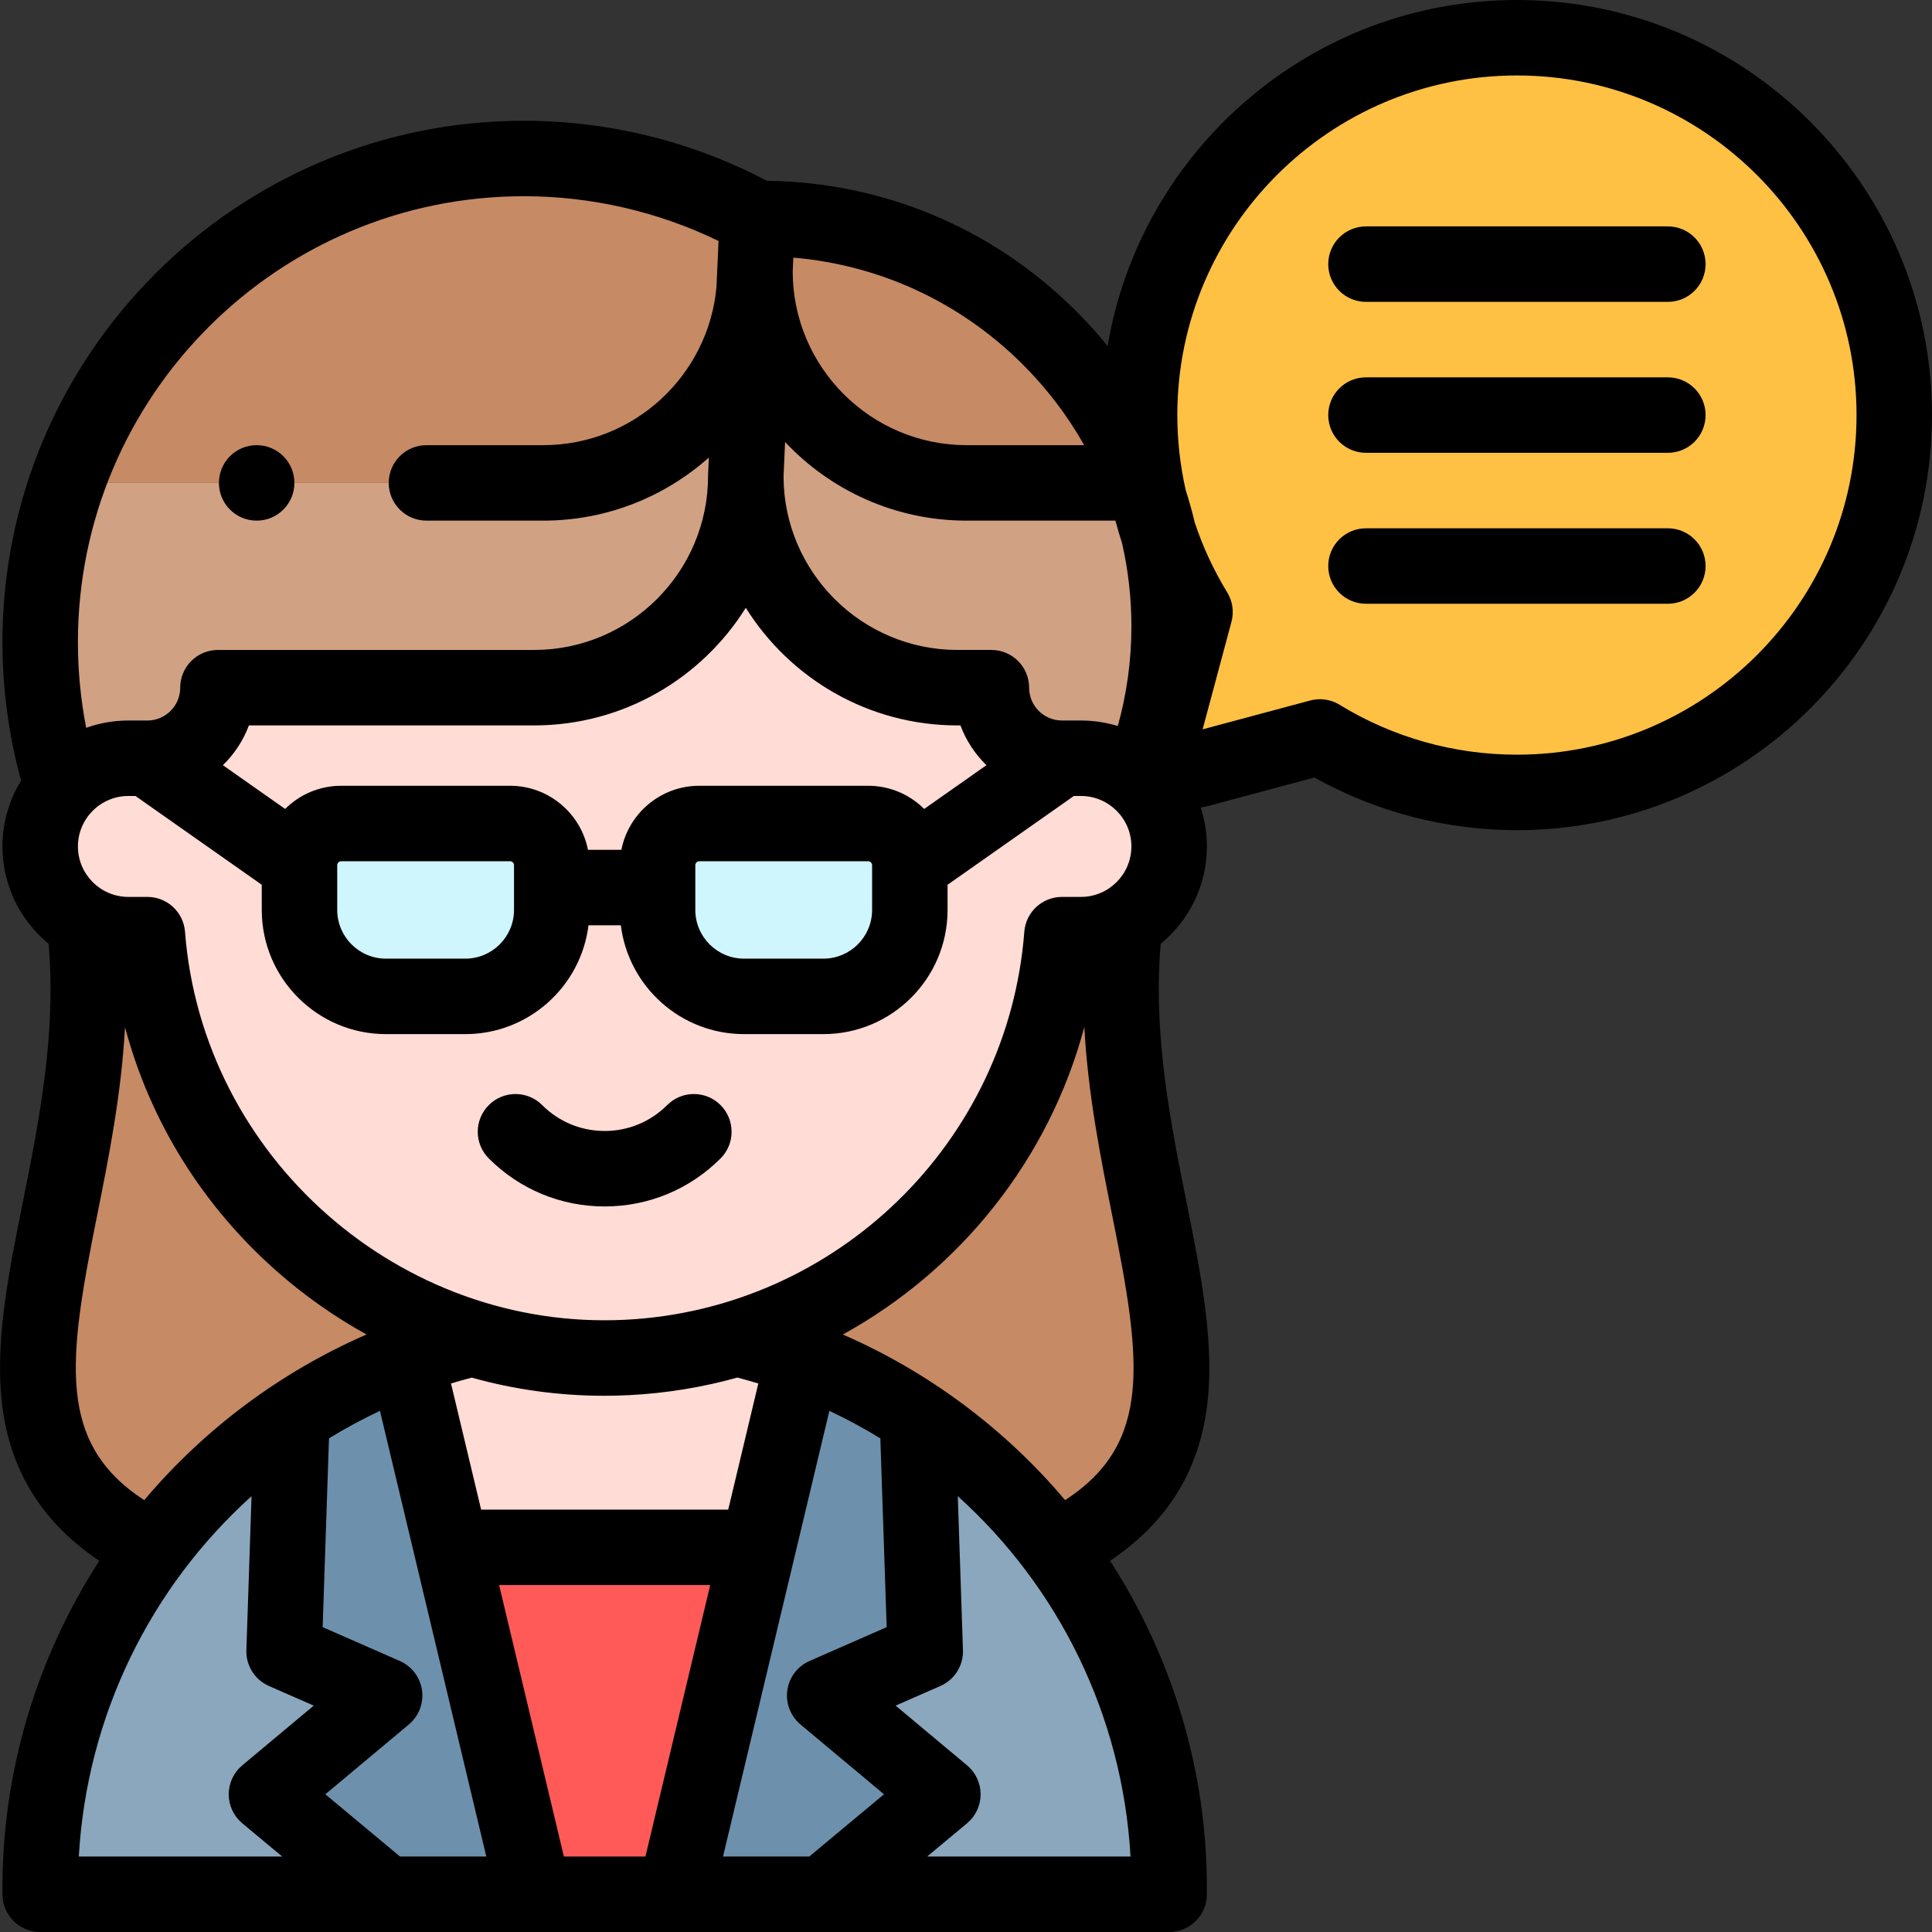 <svg id="Layer_1" enable-background="new 0 0 512.002 512.002" height="512" viewBox="0 0 512.002 512.002" width="512" xmlns="http://www.w3.org/2000/svg"><rect x="0" y="0" width="512.002" height="512.002" fill="#333333" stroke="none"/><g><g clip-rule="evenodd" fill-rule="evenodd"><path d="m401.999 10c55.229 0 100 44.772 100 100 0 55.229-44.771 100-100 100-19.133 0-37.009-5.377-52.206-14.697-10.707 2.873-21.413 5.745-32.121 8.615-5.715 1.613-11.188-3.616-9.622-9.493 2.88-10.748 5.761-21.486 8.642-32.225-9.318-15.194-14.692-33.069-14.692-52.2 0-55.228 44.771-100 99.999-100z" fill="#ffc144"/><g><path d="m212.797 360.133c-5.663-2.142-11.487-3.949-17.447-5.397l-.057-.032c-11.109 3.37-22.878 5.183-35.05 5.183-12.16 0-23.918-1.81-35.018-5.173-5.991 1.451-11.845 3.266-17.536 5.419l11.915 49.933h81.277z" fill="#ffdcd5"/><path d="m200.882 410.066h-81.277l21.939 91.936h37.399z" fill="#ff5a58"/><path d="m141.544 502.002-21.938-91.936-11.916-49.933c-10.745 4.064-20.911 9.335-30.328 15.645l-2.074 61.87 26.646 11.687-31.321 26.179 31.788 26.489h39.143z" fill="#6d91ac"/><path d="m200.882 410.066-21.938 91.936h39.143l31.788-26.489-31.321-26.179 26.646-11.687-2.074-61.87c-9.418-6.309-19.583-11.58-30.328-15.644z" fill="#6d91ac"/><path d="m218.554 449.334 31.321 26.179-31.788 26.489h91.75v-1.872c0-39.819-15.768-76.131-41.369-103.004-7.627-8.006-16.127-15.175-25.342-21.349l2.074 61.87z" fill="#8aa7bd"/><path d="m70.613 475.513 31.321-26.179-26.646-11.687 2.074-61.87c-9.215 6.174-17.715 13.342-25.342 21.349-25.601 26.874-41.369 63.185-41.369 103.004v1.872h91.75z" fill="#8aa7bd"/><path d="m141.546 182.244h-83.788c0 10.285-8.415 18.699-18.699 18.699l-5.034.001c-6.916 0-13.155 3.044-17.444 7.858-3.684 4.135-5.93 9.576-5.93 15.516 0 8.622 4.731 16.192 11.724 20.243 3.435 1.99 7.415 3.131 11.65 3.131h5.034c4.381 56.896 47.903 101.898 101.888 110.654 6.288 1.014 12.734 1.541 19.297 1.541 1.504 0 3.002-.027 4.493-.083.535-.02 1.07-.044 1.606-.071 59.715-3.062 110.324-50.181 115.087-112.041h5.034c4.234 0 8.215-1.141 11.65-3.131 6.994-4.051 11.724-11.622 11.724-20.243 0-6.963-3.085-13.239-7.955-17.531-4.123-3.633-9.525-5.843-15.419-5.843-1.678 0-3.356.001-5.034-.003-10.284 0-18.698-8.413-18.699-18.697h-8.989c-30.854 0-56.097-25.244-56.097-56.097-.002 30.853-25.245 56.097-56.099 56.097z" fill="#ffdcd5"/><path d="m57.758 182.244h83.788c30.854 0 56.097-25.244 56.097-56.097l2.203-49.243c-2.563 28.522-26.712 51.07-55.872 51.07h-126.215c-4.605 13.214-7.108 27.413-7.108 42.197 0 13.464 2.08 26.442 5.93 38.632 4.289-4.814 10.528-7.858 17.444-7.858l5.034-.001c10.284-.001 18.699-8.415 18.699-18.7z" fill="#d1a184"/><path d="m17.759 127.973h126.215c29.16 0 53.308-22.548 55.872-51.069l.225-5.028.625-13.967c-18.345-10.133-39.435-15.907-61.876-15.907-56.003 0-103.615 35.917-121.061 85.971z" fill="#c68a65"/><path d="m200.071 71.876c0 30.854 25.244 56.097 56.097 56.097h46.787c-15.515-41.272-55.538-70.503-102.26-70.064z" fill="#c68a65"/><path d="m256.168 127.973c-30.854 0-56.097-25.244-56.097-56.097 0 1.694-.076 3.371-.225 5.028l-2.203 49.242c0 30.854 25.244 56.097 56.097 56.097h8.989c.001 10.284 8.415 18.697 18.699 18.697 1.678.004 3.356.003 5.034.003 5.893 0 11.296 2.21 15.417 5.844 5.127-12.581 7.956-26.344 7.956-40.768 0-13.395-2.434-26.216-6.881-38.047h-46.786z" fill="#d1a184"/><path d="m281.429 247.693c-4.763 61.86-55.372 108.979-115.087 112.042 10.009-.501 19.708-2.227 28.952-5.031l.057.032c5.96 1.448 11.784 3.254 17.447 5.397 10.745 4.064 20.911 9.335 30.328 15.645 14.071 9.427 26.473 21.172 36.647 34.678 61.988-30.718 9.473-92.621 18.34-165.894-3.435 1.99-7.415 3.131-11.65 3.131z" fill="#c68a65"/><path d="m39.058 247.693c4.763 61.86 55.372 108.979 115.087 112.042-10.009-.501-19.708-2.227-28.952-5.031l-.057.032c-5.96 1.448-11.784 3.254-17.447 5.397-10.745 4.064-20.911 9.335-30.328 15.645-14.071 9.427-26.473 21.172-36.647 34.678-61.988-30.718-9.472-92.621-18.34-165.894 3.435 1.99 7.415 3.131 11.65 3.131z" fill="#c68a65"/><g fill="#cff5fd"><path d="m146.219 229.279c0-6.072-4.967-11.039-11.039-11.039h-44.772c-6.072 0-11.039 4.967-11.039 11.039v11.868c0 12.599 10.308 22.906 22.906 22.906h21.037c12.599 0 22.906-10.308 22.906-22.906v-11.868z"/><path d="m174.268 229.279v11.868c0 12.599 10.308 22.906 22.906 22.906h21.037c12.599 0 22.907-10.308 22.907-22.906v-11.868c0-6.072-4.967-11.039-11.039-11.039h-44.771c-6.072 0-11.04 4.967-11.04 11.039z"/></g></g></g><g><path d="m176.807 292.86c-4.424 4.425-10.307 6.861-16.563 6.861-6.257 0-12.14-2.437-16.563-6.861-3.904-3.905-10.236-3.906-14.142 0-3.905 3.905-3.906 10.237 0 14.142 8.202 8.202 19.106 12.719 30.706 12.719 11.599 0 22.504-4.517 30.706-12.719 3.905-3.905 3.905-10.237 0-14.143s-10.239-3.904-14.144.001z"/><path d="m401.999 0c-54.417 0-99.724 39.723-108.468 91.693-2.702-3.323-5.591-6.525-8.678-9.584-21.94-21.735-50.836-33.82-81.625-34.196-19.748-10.417-41.96-15.911-64.41-15.911-76.185 0-138.168 61.982-138.168 138.169 0 12.466 1.664 24.786 4.94 36.697-3.13 5.081-4.94 11.058-4.94 17.451 0 10.385 4.773 19.672 12.235 25.797 2.072 24.016-2.614 47.423-6.786 68.201-4.008 19.962-7.793 38.818-5.296 55.729 2.467 16.702 10.859 29.728 25.507 39.594-16.629 25.692-25.66 55.865-25.66 86.49v1.872c0 5.523 4.477 10 10 10h299.186c5.523 0 10-4.477 10-10v-1.872c0-30.625-9.031-60.8-25.66-86.491 14.711-9.908 23.113-23.004 25.539-39.82 2.431-16.851-1.338-35.625-5.329-55.501-4.172-20.778-8.858-44.186-6.786-68.203 7.461-6.126 12.235-15.411 12.235-25.796 0-3.598-.579-7.062-1.638-10.311.709-.106 1.416-.25 2.116-.444l28.034-7.518c16.343 9.143 34.798 13.956 53.651 13.956 60.654 0 110-49.346 110-110s-49.344-110.002-109.999-110.002zm-168.698 381.18 1.677 50.031-20.441 8.966c-3.17 1.39-5.396 4.321-5.884 7.748s.831 6.863 3.487 9.083l22.127 18.494-19.802 16.5h-22.855l28.185-118.11c4.661 2.192 9.165 4.63 13.506 7.288zm-83.863 110.822-17.166-71.936h55.942l-17.166 71.936zm-43.417 0-19.802-16.5 22.127-18.494c2.656-2.22 3.975-5.656 3.487-9.083s-2.714-6.358-5.884-7.748l-20.441-8.966 1.677-50.033c4.34-2.658 8.844-5.096 13.505-7.288l28.185 118.112zm89.394-126.933c1.867.488 3.716 1.012 5.548 1.571l-7.977 33.426h-65.486l-7.977-33.427c1.81-.552 3.638-1.071 5.483-1.554 11.34 3.175 23.126 4.81 35.092 4.809 2.244 0 4.5-.058 6.755-.173 9.837-.505 19.398-2.095 28.562-4.652zm-29.586-15.322c-59.797 3.07-112.199-43.059-116.8-102.822-.401-5.21-4.746-9.232-9.971-9.232h-5.034c-7.375 0-13.374-6-13.374-13.374 0-7.375 6-13.375 13.377-13.375l1.869-.001 33.473 23.53v6.673c0 18.145 14.762 32.906 32.906 32.906h21.037c16.767 0 30.635-12.608 32.646-28.84h8.57c2.011 16.232 15.879 28.84 32.646 28.84h21.037c18.145 0 32.906-14.762 32.906-32.906v-6.674l33.471-23.53 1.873.001c7.375 0 13.374 6 13.374 13.375 0 7.374-6 13.374-13.374 13.374h-5.034c-5.225 0-9.569 4.022-9.971 9.232-4.291 55.75-49.701 99.954-105.627 102.823zm90.339-211.773h39.438c.525 2.002 1.111 3.986 1.748 5.954 1.638 7.161 2.483 14.56 2.483 22.092 0 9.006-1.227 17.839-3.611 26.384-3.09-.947-6.367-1.46-9.763-1.46l-5.013-.003c-.007 0-.014 0-.021 0-4.796 0-8.699-3.902-8.699-8.698 0-5.522-4.477-10-10-10h-8.989c-25.369 0-46.014-20.601-46.093-45.952l.409-9.15c12.062 12.815 29.166 20.833 48.111 20.833zm-58.525 23.098c11.687 18.703 32.464 31.172 56.097 31.172h.787c1.498 4.016 3.876 7.603 6.891 10.541l-16.498 11.598c-3.807-3.794-9.055-6.143-14.841-6.143h-44.771c-10.21 0-18.737 7.313-20.637 16.974h-8.854c-1.9-9.661-10.428-16.974-20.637-16.974h-44.772c-5.786 0-11.033 2.35-14.841 6.143l-16.497-11.597c3.015-2.938 5.393-6.526 6.891-10.542h75.585c23.632 0 44.41-12.469 56.097-31.172zm33.474 68.207v11.868c0 7.117-5.79 12.906-12.906 12.906h-21.037c-7.117 0-12.907-5.79-12.907-12.906v-11.868c0-.554.486-1.04 1.04-1.04h44.771c.554.001 1.039.487 1.039 1.04zm-94.899 0v11.868c0 7.117-5.79 12.906-12.906 12.906h-21.037c-7.117 0-12.906-5.79-12.906-12.906v-11.868c0-.554.485-1.04 1.039-1.04h44.771c.554.001 1.039.487 1.039 1.04zm151.101-111.305h-31.151c-25.37 0-46.016-20.602-46.094-45.955l.168-3.748c22.823 1.95 44.05 11.716 60.536 28.048 6.581 6.519 12.119 13.805 16.541 21.655zm-148.5-65.972c17.899 0 35.608 4.091 51.6 11.855l-.544 12.172c-2.107 23.479-21.883 41.945-45.901 41.945h-30.956c-5.523 0-10 4.477-10 10s4.477 10 10 10h30.956c16.824 0 32.197-6.323 43.878-16.712l-.199 4.439c-.003.077.003.151.001.227-.002.074-.011.145-.011.219 0 25.418-20.679 46.098-46.097 46.098h-83.788c-5.523 0-10 4.477-10 10 0 4.796-3.902 8.699-8.702 8.699l-5.031.001c-3.923 0-7.687.686-11.187 1.935-1.45-7.446-2.187-15.043-2.187-22.708-.001-65.16 53.009-118.17 118.168-118.17zm-113.111 270.252c3.096-15.424 6.45-32.213 7.418-50.048 6.639 24.927 20.547 47.414 40.437 64.873 7.333 6.437 15.24 11.975 23.576 16.577-22.582 9.827-42.878 24.88-58.916 43.898-23.256-15.129-20.186-37.091-12.515-75.3zm40.953 74.25-1.368 40.808c-.137 4.089 2.231 7.85 5.978 9.493l11.868 5.206-18.939 15.83c-2.275 1.902-3.589 4.715-3.587 7.68s1.32 5.777 3.598 7.675l10.568 8.806h-53.895c2.151-37.482 19.097-71.451 45.777-95.498zm179.047 95.498 10.568-8.806c2.278-1.898 3.596-4.71 3.598-7.675s-1.312-5.778-3.587-7.68l-18.939-15.83 11.868-5.206c3.747-1.643 6.115-5.403 5.978-9.493l-1.368-40.804c26.679 24.048 43.626 58.017 45.777 95.493h-53.895zm36.557-94.446c-16.036-19.016-36.332-34.07-58.913-43.897 31.111-17.105 54.642-46.405 64.006-81.491.965 17.849 4.321 34.652 7.42 50.086 7.682 38.26 10.75 60.175-12.513 75.302zm119.734-197.555c-16.629 0-32.874-4.572-46.978-13.222-1.587-.974-3.399-1.476-5.229-1.476-.867 0-1.738.113-2.591.341l-28.494 7.642c2.547-9.503 5.095-18.999 7.643-28.496.712-2.651.302-5.479-1.134-7.819-3.577-5.833-6.445-12.037-8.592-18.479-.694-2.924-1.498-5.813-2.411-8.664-1.456-6.469-2.213-13.115-2.213-19.828 0-49.626 40.374-90 90-90s90 40.374 90 90-40.375 90.001-90.001 90.001z"/><path d="m68.021 137.974c5.523 0 10-4.477 10-10s-4.477-10-10-10h-.007c-5.523 0-9.996 4.477-9.996 10s4.48 10 10.003 10z"/><path d="m441.999 100h-80c-5.523 0-10 4.477-10 10s4.477 10 10 10h80c5.523 0 10-4.477 10-10s-4.477-10-10-10z"/><path d="m441.999 59.999h-80c-5.523 0-10 4.477-10 10s4.477 10 10 10h80c5.523 0 10-4.477 10-10s-4.477-10-10-10z"/><path d="m441.999 140.002h-80c-5.523 0-10 4.477-10 10s4.477 10 10 10h80c5.523 0 10-4.477 10-10s-4.477-10-10-10z"/></g></g></svg>